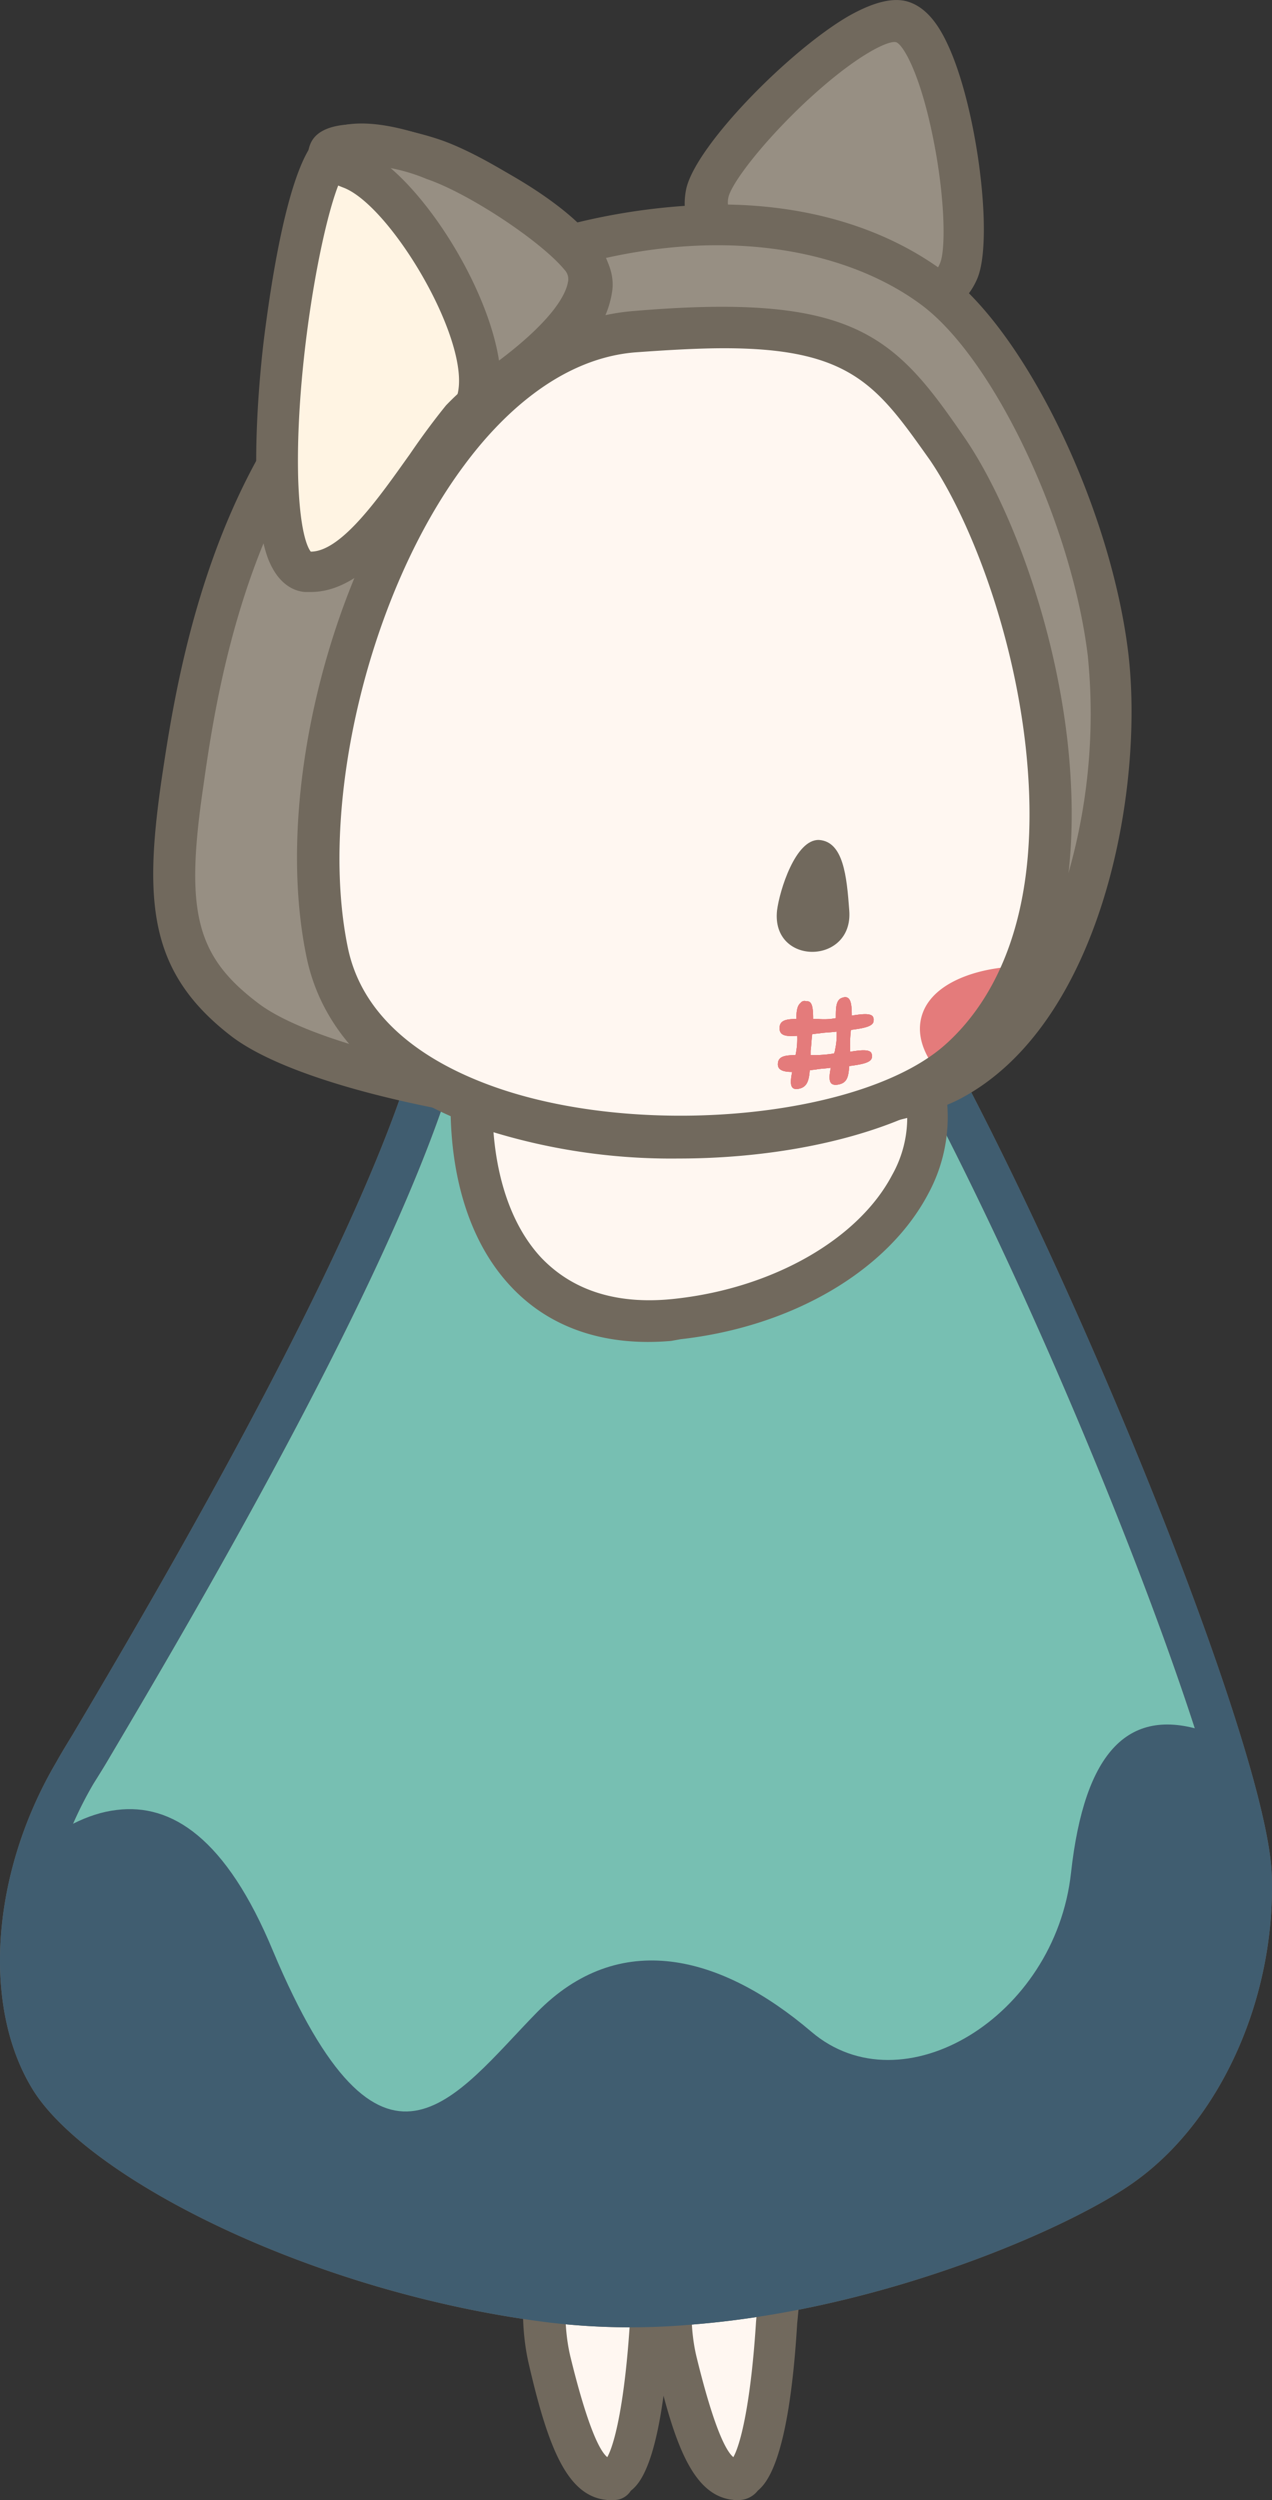 <svg xmlns="http://www.w3.org/2000/svg" width="151.44" height="297.43" viewBox="0 0 151.44 297.43"><rect x="0" y="0" width="151.44" height="297.43" fill="#333333" stroke="none"/><title>tamaBody</title><g id="bb3af122-40b1-40f6-88da-47a608ac0730" data-name="レイヤー 2"><g id="f8fba685-6b3b-4f4f-b52c-0c874154247a" data-name="tamasan"><path d="M88.31,261.53c-6.6-.4-9.9,12.8-7.8,21.8s4.1,13.9,7.2,14.1,4.4-11.2,4.8-18.6S94.91,261.93,88.31,261.53Z" fill="#fff7f1"/><path d="M88.11,297.43h-.6c-4.8-.3-7.1-6.1-9.4-16-1.8-7.5-.1-17,3.7-21.6a7.75,7.75,0,0,1,6.6-3.2,6.92,6.92,0,0,1,5,2.3c2.8,3.2,2.3,8.9,1.8,14.3-.1,1.1-.2,2.2-.3,3.2-1,16.7-3.8,19.1-4.7,19.9A2.92,2.92,0,0,1,88.11,297.43Zm-.3-35.8a3,3,0,0,0-2.2,1.4c-2.9,3.4-4.1,11.4-2.7,17.3.8,3.3,2.7,10.6,4.4,12,.9-1.6,2.1-6.6,2.7-16.1.1-1.1.2-2.3.3-3.4.3-4,.8-9-.7-10.6a2,2,0,0,0-1.5-.6h0c0-.1-.2-.1-.3,0Z" fill="#71695d"/><path d="M73.21,261.53c-6.6-.4-9.9,12.8-7.8,21.8s4.1,13.9,7.2,14.1,4.4-11.2,4.8-18.6S79.81,261.93,73.21,261.53Z" fill="#fff7f1"/><path d="M73,297.43h-.6c-4.8-.3-7.1-6.1-9.4-16-1.8-7.5-.2-17,3.7-21.6a7.75,7.75,0,0,1,6.6-3.2h0a6.92,6.92,0,0,1,5,2.3c2.8,3.2,2.3,8.9,1.8,14.3-.1,1.1-.2,2.2-.3,3.2-1,16.7-3.7,19.1-4.7,19.9A2.36,2.36,0,0,1,73,297.43Zm-.2-35.8a3,3,0,0,0-2.2,1.4c-2.9,3.5-4.1,11.4-2.7,17.3.8,3.3,2.7,10.6,4.4,12,.9-1.6,2.1-6.6,2.7-16.1.1-1.1.2-2.3.3-3.4.3-4,.8-9-.7-10.6a2,2,0,0,0-1.5-.6Z" fill="#71695d"/><path d="M105.11,117.83c18,30.4,42.4,90.8,42.9,105.4s-6.3,27.8-15,34.2-40.8,19.8-68.1,16.5-53.4-16.7-59.7-26.3-4.2-25,2.6-36.7,39.5-65.4,44.2-90.4c1.1-9,10.4-17.9,14.9-12.9s-1.4,19.8,8.9,21.2S96.11,128,105.11,117.83Z" fill="#77bfb2"/><path d="M82.71,276.53a82.42,82.42,0,0,1-17.2-.2c-28.3-3.5-54.6-17-61.4-27.4-6.3-9.8-5.3-25.9,2.6-39.3.5-.9,1.1-1.9,1.9-3.2,9.3-15.7,37.7-63.6,42-86.3.9-7,6.3-14.3,11.8-16.1a6.85,6.85,0,0,1,7.4,1.9c2.3,2.6,2.5,6.6,2.7,10.5.3,6.5.8,9.3,4.6,9.8,11.2,1.5,19.5-1.7,27.1-10.2a2.51,2.51,0,0,1,3.5-.2,2.65,2.65,0,0,1,.5.6c18,30.5,42.7,91.3,43.2,106.6.5,14.4-5.9,28.9-16,36.3C128.31,264.63,105.91,274.63,82.71,276.53Zm-18.1-167.8a1.85,1.85,0,0,0-.7.2c-3.3,1-7.7,6.5-8.3,12v.2c-4.4,23.6-33.2,72.1-42.6,88-.7,1.2-1.4,2.3-1.9,3.1-6.9,11.8-8,25.8-2.7,34.1s29.9,21.8,57.8,25.2c26.7,3.3,58.3-10.1,66.4-16,7.3-5.4,14.5-17.3,14-32.1-.5-12.9-22.5-69.1-40.9-101.4-8.1,7.9-17.5,10.9-29.1,9.3-8.3-1.1-8.7-8.9-8.9-14.6-.1-3-.3-6.2-1.4-7.4A2,2,0,0,0,64.61,108.73Z" fill="#71695d"/><path d="M13.91,215.33c-3.5.4-6.9,2.3-10.2,4.9-3.2,9.7-3.2,20.2,1.5,27.4,6.3,9.6,32.2,22.9,59.6,26.3s59.4-10.1,68.1-16.5,15.5-19.6,15-34.2c-.1-3.4-1.6-9.5-4-17.1-9.5-3.4-14.8,2.2-16.4,16.7-1.9,17.2-20.1,28.1-30.9,18.9s-22.9-12.3-32.7-2.3-18.4,23.6-31.4-7.3C26.91,218.63,20.41,214.53,13.91,215.33Z" fill="#405d70"/><path d="M82.71,276.53a82.42,82.42,0,0,1-17.2-.2c-28.3-3.5-54.6-17-61.4-27.4-6.3-9.8-5.3-25.9,2.6-39.3.5-.9,1.1-1.9,1.9-3.2,9.3-15.7,37.7-63.6,42-86.3.9-7,6.3-14.3,11.8-16.1a6.85,6.85,0,0,1,7.4,1.9c2.3,2.6,2.5,6.6,2.7,10.5.3,6.5.8,9.3,4.6,9.8,11.2,1.5,19.5-1.7,27.1-10.2a2.51,2.51,0,0,1,3.5-.2,2.65,2.65,0,0,1,.5.6c18,30.5,42.7,91.3,43.2,106.6.5,14.4-5.9,28.9-16,36.3C128.31,264.63,105.91,274.63,82.71,276.53Zm-18.1-167.8a1.85,1.85,0,0,0-.7.2c-3.3,1-7.7,6.5-8.3,12v.2c-4.4,23.6-33.2,72.1-42.6,88-.7,1.2-1.4,2.3-1.9,3.1-6.9,11.8-8,25.8-2.7,34.1s29.9,21.8,57.8,25.2c26.7,3.3,58.3-10.1,66.4-16,7.3-5.4,14.5-17.3,14-32.1-.5-12.9-22.5-69.1-40.9-101.4-8.1,7.9-17.5,10.9-29.1,9.3-8.3-1.1-8.7-8.9-8.9-14.6-.1-3-.3-6.2-1.4-7.4A2,2,0,0,0,64.61,108.73Z" fill="#405d70"/><path d="M78.41,100.43c-7.2.3-17.6,1.7-21.3,20.9s2.6,38,23.6,35.6,35.1-17.8,27.6-32S85.71,100.13,78.41,100.43Z" fill="#fff7f1"/><path d="M79.91,159.53c-8,.7-14.6-1.6-19.2-6.6-6.4-6.9-8.6-18.6-6-32.1,3.8-19.5,14.1-22.5,23.6-22.9,8.4-.3,24.2,10.8,32.2,25.8a19.17,19.17,0,0,1,0,18.3c-4.8,9.1-16.1,15.8-29.5,17.3ZM76.21,103c-5.8.5-13.5,2.8-16.6,18.8-2.3,11.7-.5,22.1,4.8,27.8,3.8,4,9.2,5.7,16.1,4.9,11.6-1.3,21.7-7.1,25.7-14.7a13.93,13.93,0,0,0,0-13.7,54.49,54.49,0,0,0-14.4-16.9c-5-3.9-10.2-6.4-13.2-6.3h0C77.81,102.93,77,103,76.21,103Z" fill="#71695d"/><path d="M84.21,23c1.1-5.2,18-22,23.3-20.3s8.6,24.6,6.7,29.5-10.4,5.3-17.3,2.2S83.11,28.23,84.21,23Z" fill="#978f83"/><path d="M105.71,38.83a22.91,22.91,0,0,1-10-2.3l-.7-.3c-7.3-3.3-14.8-6.8-13.3-13.8h0C82.91,17.23,94,6,101,1.93c3-1.7,5.4-2.3,7.2-1.7s3.3,2.2,4.6,5c3.5,7.4,5.5,23,3.6,27.8a8.46,8.46,0,0,1-5,4.8A13.73,13.73,0,0,1,105.71,38.83Zm-19-15.3c-.6,2.9,3.8,5.2,10.5,8.3l.7.3c4.1,1.9,8.8,2.4,11.8,1.2a3.37,3.37,0,0,0,2.2-2c.7-1.6.6-7.6-.7-14.3-1.6-8.3-3.7-11.7-4.5-12s-4.7,1.4-10.9,7.2c-5.2,4.9-8.8,9.7-9.1,11.3Z" fill="#71695d"/><path d="M21.71,93.23c2.3-15.3,7.8-48.1,34.8-60,18-7.9,40.3-9.9,54.9,1.3,9.1,7,18.6,27,20.5,43.2s-3.4,42.8-18.9,50.8c-17.4,8.9-71.2,2.5-83.9-7.2C20.81,114.93,19.41,108.53,21.71,93.23Z" fill="#978f83"/><path d="M86.11,135.23c-22.5,0-49.5-5.1-58.5-11.9-9.8-7.5-10.5-15.8-8.4-30.4h0c2-13.4,7.2-49.2,36.2-61.9a76.54,76.54,0,0,1,29.7-6.7c10.9-.1,20.5,2.8,27.7,8.3,9.6,7.4,19.4,27.9,21.5,44.9,2,16.3-3.1,44.5-20.2,53.3C108.11,133.83,97.71,135.23,86.11,135.23Zm-61.9-41.7c-2.2,14.9-.9,20.2,6.5,25.8,5.6,4.3,21.3,8.4,39,10.1,18.7,1.8,34.9.6,42.3-3.1,4.5-2.3,10.7-7.7,14.7-20.8a69.14,69.14,0,0,0,2.8-27.5c-1.9-15.6-11-35-19.6-41.6-9.6-7.3-28.4-11.4-52.4-.9C31,47.13,26,80.83,24.21,93.53Z" fill="#71695d"/><path d="M112.71,53.43c10.1,14.6,20.9,55,1.7,72.6-15.3,14-69.8,14-75.4-12.8s11.1-71.5,36.3-73.7S104.61,41.73,112.71,53.43Z" fill="#fff7f1"/><path d="M110.11,119.93c-.7,1.4-1.2,3.8,1.1,7l2.7-1.9c-.13-.2-.24-.38-.34-.56,1.35-.45,3.62-3.46,4.74-5.14a6.29,6.29,0,0,0,.47-.82,12.89,12.89,0,0,1,2.53-.18V115C117.81,115,112,116.23,110.11,119.93Z" fill="#e47b7b"/><path d="M80.81,137.83a72.94,72.94,0,0,1-22.3-3.2c-12.4-4-20-11.2-22-20.7-3.9-18.6,2.4-44.9,14.7-61.4,7-9.4,15.2-14.7,23.9-15.5,26.6-2.3,31.4,2.9,39.7,15h0c4.9,7.1,10.6,21.1,12.3,36.3,2.4,22.1-4.6,33.7-11,39.5C109.11,134.23,95.11,137.83,80.81,137.83Zm5.4-96.4c-3,0-6.6.2-10.7.5-9.1.8-16.1,7.8-20.3,13.5-11.3,15.2-17.3,40.3-13.8,57.3,2,9.7,11.3,14.6,18.7,17,17.6,5.7,43.2,3,52.6-5.6,5.5-5,11.6-15.2,9.4-35.3-1.6-14.4-6.9-27.5-11.4-34.1h0C104.51,46,101.41,41.43,86.21,41.43Z" fill="#71695d"/><path d="M70.51,34.23c1-7.3-26-20.9-31-15.9s-10.1,49.1-3,49.7,13.7-12.8,18.4-18.3C59.51,44.53,69.51,41.63,70.51,34.23Z" fill="#fff4e3"/><path d="M37,70.43h-.7c-1.3-.1-3.2-.9-4.4-4-2.5-6.8-1-22.1-.4-26.7s2.6-19.5,6.2-23.2c4.3-4.4,15.2.2,19.6,2.4,2.8,1.4,16.5,8.4,15.6,15.6-.8,5.9-5.8,9.2-10.2,12.2a32.34,32.34,0,0,0-5.9,4.6c-1.2,1.3-2.5,3.3-4,5.3C48.31,63.23,43.21,70.43,37,70.43Zm5.9-50.7a2.28,2.28,0,0,0-1.6.4c-2.3,2.4-6.2,22.2-5.8,36.8.2,6.3,1.1,8.2,1.5,8.7,3.7,0,8.3-6.7,11.8-11.6,1.5-2.2,3-4.2,4.3-5.8a33.38,33.38,0,0,1,6.9-5.5c3.9-2.6,7.6-5.1,8.1-8.7h0c.2-1.4-3.9-6.2-12.8-10.5C49.51,20.63,45.21,19.73,42.91,19.73Z" fill="#71695d"/><path d="M97.51,99.93c-2.8-.1-4.7,6-5,8.4-.7,6.6,9.1,6.5,8.6,0C100.81,104.23,100.41,100.13,97.51,99.93Z" fill="#71695d"/><path d="M41.81,20c6.7,2.6,17.4,20.2,15,27.9,10.9-7.4,15.5-13.5,12.3-17.4s-12.4-9.8-17.6-11.6C42.41,15.73,35.11,17.43,41.81,20Z" fill="#978f83"/><path d="M56.81,50.33a2.54,2.54,0,0,1-2.5-2.5,1.7,1.7,0,0,1,.1-.7c1.9-6.2-7.8-22.6-13.5-24.8-2.4-.9-5-2.5-4-5.1,1.6-4.3,11.7-1.9,15.5-.6,5.3,1.8,15,7.9,18.7,12.4a6.66,6.66,0,0,1,1.5,5.4c-.7,4.5-5.3,9.5-14.3,15.6A3.34,3.34,0,0,1,56.81,50.33ZM46.51,20c5.7,4.9,11.7,15.1,12.9,22.9,6.9-5.2,8-8.2,8.2-9.3a1.6,1.6,0,0,0-.4-1.5c-2.8-3.4-11.4-9.1-16.4-10.8A21.34,21.34,0,0,0,46.51,20Z" fill="#71695d"/><path d="M95.31,119.33c-.4.3-.5,1-.5,1.9-1.3,0-2,.2-2,1.1s.8,1,2.1.9a9,9,0,0,1-.2,2.3h0c-1.4,0-2.1.2-2.1,1.1,0,.7.7.9,1.7.9-.3,1.5-.2,2.2.8,2s1.2-1,1.3-2.2l.8-.1c.5-.1,1.1-.1,1.7-.2-.3,1.5-.2,2.2.9,2s1.2-1,1.3-2.2c1.5-.2,2.7-.4,2.7-1.1a.75.75,0,0,0-.1-.5c-.3-.4-1.3-.3-2.5-.1v-.6a14.08,14.08,0,0,1,.1-2c1.5-.2,2.7-.4,2.7-1.1a.75.75,0,0,0-.1-.5c-.3-.4-1.3-.3-2.5-.1,0-1.3-.1-2.2-.8-2.2a1.42,1.42,0,0,0-.6.2c-.5.4-.5,1.2-.5,2.3a7.41,7.41,0,0,1-2.1.1h-.6c0-1.3-.1-2.2-.8-2.1A.57.57,0,0,0,95.31,119.33Zm1.4,3.7.9-.1c.6-.1,1.3-.1,2-.2a8.2,8.2,0,0,1-.2,2.2c0,.2-.1.3-.1.4a15,15,0,0,1-2.2.2h-.6V125c.1-.7.1-1.4.2-2Z" fill="#e47b7b"/><path d="M95.31,119.33c-.4.3-.5,1-.5,1.9-1.3,0-2,.2-2,1.1s.8,1,2.1.9a9,9,0,0,1-.2,2.3h0c-1.4,0-2.1.2-2.1,1.1,0,.7.7.9,1.7.9-.3,1.5-.2,2.2.8,2s1.2-1,1.3-2.2l.8-.1c.5-.1,1.1-.1,1.7-.2-.3,1.5-.2,2.2.9,2s1.2-1,1.3-2.2c1.5-.2,2.7-.4,2.7-1.1a.75.75,0,0,0-.1-.5c-.3-.4-1.3-.3-2.5-.1v-.6a14.08,14.08,0,0,1,.1-2c1.5-.2,2.7-.4,2.7-1.1a.75.75,0,0,0-.1-.5c-.3-.4-1.3-.3-2.5-.1,0-1.3-.1-2.2-.8-2.2a1.42,1.42,0,0,0-.6.2c-.5.4-.5,1.2-.5,2.3a7.41,7.41,0,0,1-2.1.1h-.6c0-1.3-.1-2.2-.8-2.1A.57.57,0,0,0,95.31,119.33Zm1.4,3.7.9-.1c.6-.1,1.3-.1,2-.2a8.2,8.2,0,0,1-.2,2.2c0,.2-.1.3-.1.4a15,15,0,0,1-2.2.2h-.6V125c.1-.7.1-1.4.2-2Z" fill="#e47b7b"/><path d="M95.31,119.33c-.4.3-.5,1-.5,1.9-1.3,0-2,.2-2,1.1s.8,1,2.1.9a9,9,0,0,1-.2,2.3h0c-1.4,0-2.1.2-2.1,1.1,0,.7.7.9,1.7.9-.3,1.5-.2,2.2.8,2s1.2-1,1.3-2.2l.8-.1c.5-.1,1.1-.1,1.7-.2-.3,1.5-.2,2.2.9,2s1.2-1,1.3-2.2c1.5-.2,2.7-.4,2.7-1.1a.75.75,0,0,0-.1-.5c-.3-.4-1.3-.3-2.5-.1v-.6a14.08,14.08,0,0,1,.1-2c1.5-.2,2.7-.4,2.7-1.1a.75.75,0,0,0-.1-.5c-.3-.4-1.3-.3-2.5-.1,0-1.3-.1-2.2-.8-2.2a1.42,1.42,0,0,0-.6.2c-.5.4-.5,1.2-.5,2.3a7.41,7.41,0,0,1-2.1.1h-.6c0-1.3-.1-2.2-.8-2.1A.57.57,0,0,0,95.31,119.33Zm1.4,3.7.9-.1c.6-.1,1.3-.1,2-.2a8.2,8.2,0,0,1-.2,2.2c0,.2-.1.3-.1.4a15,15,0,0,1-2.2.2h-.6V125c.1-.7.1-1.4.2-2Z" fill="#e47b7b"/></g></g></svg>